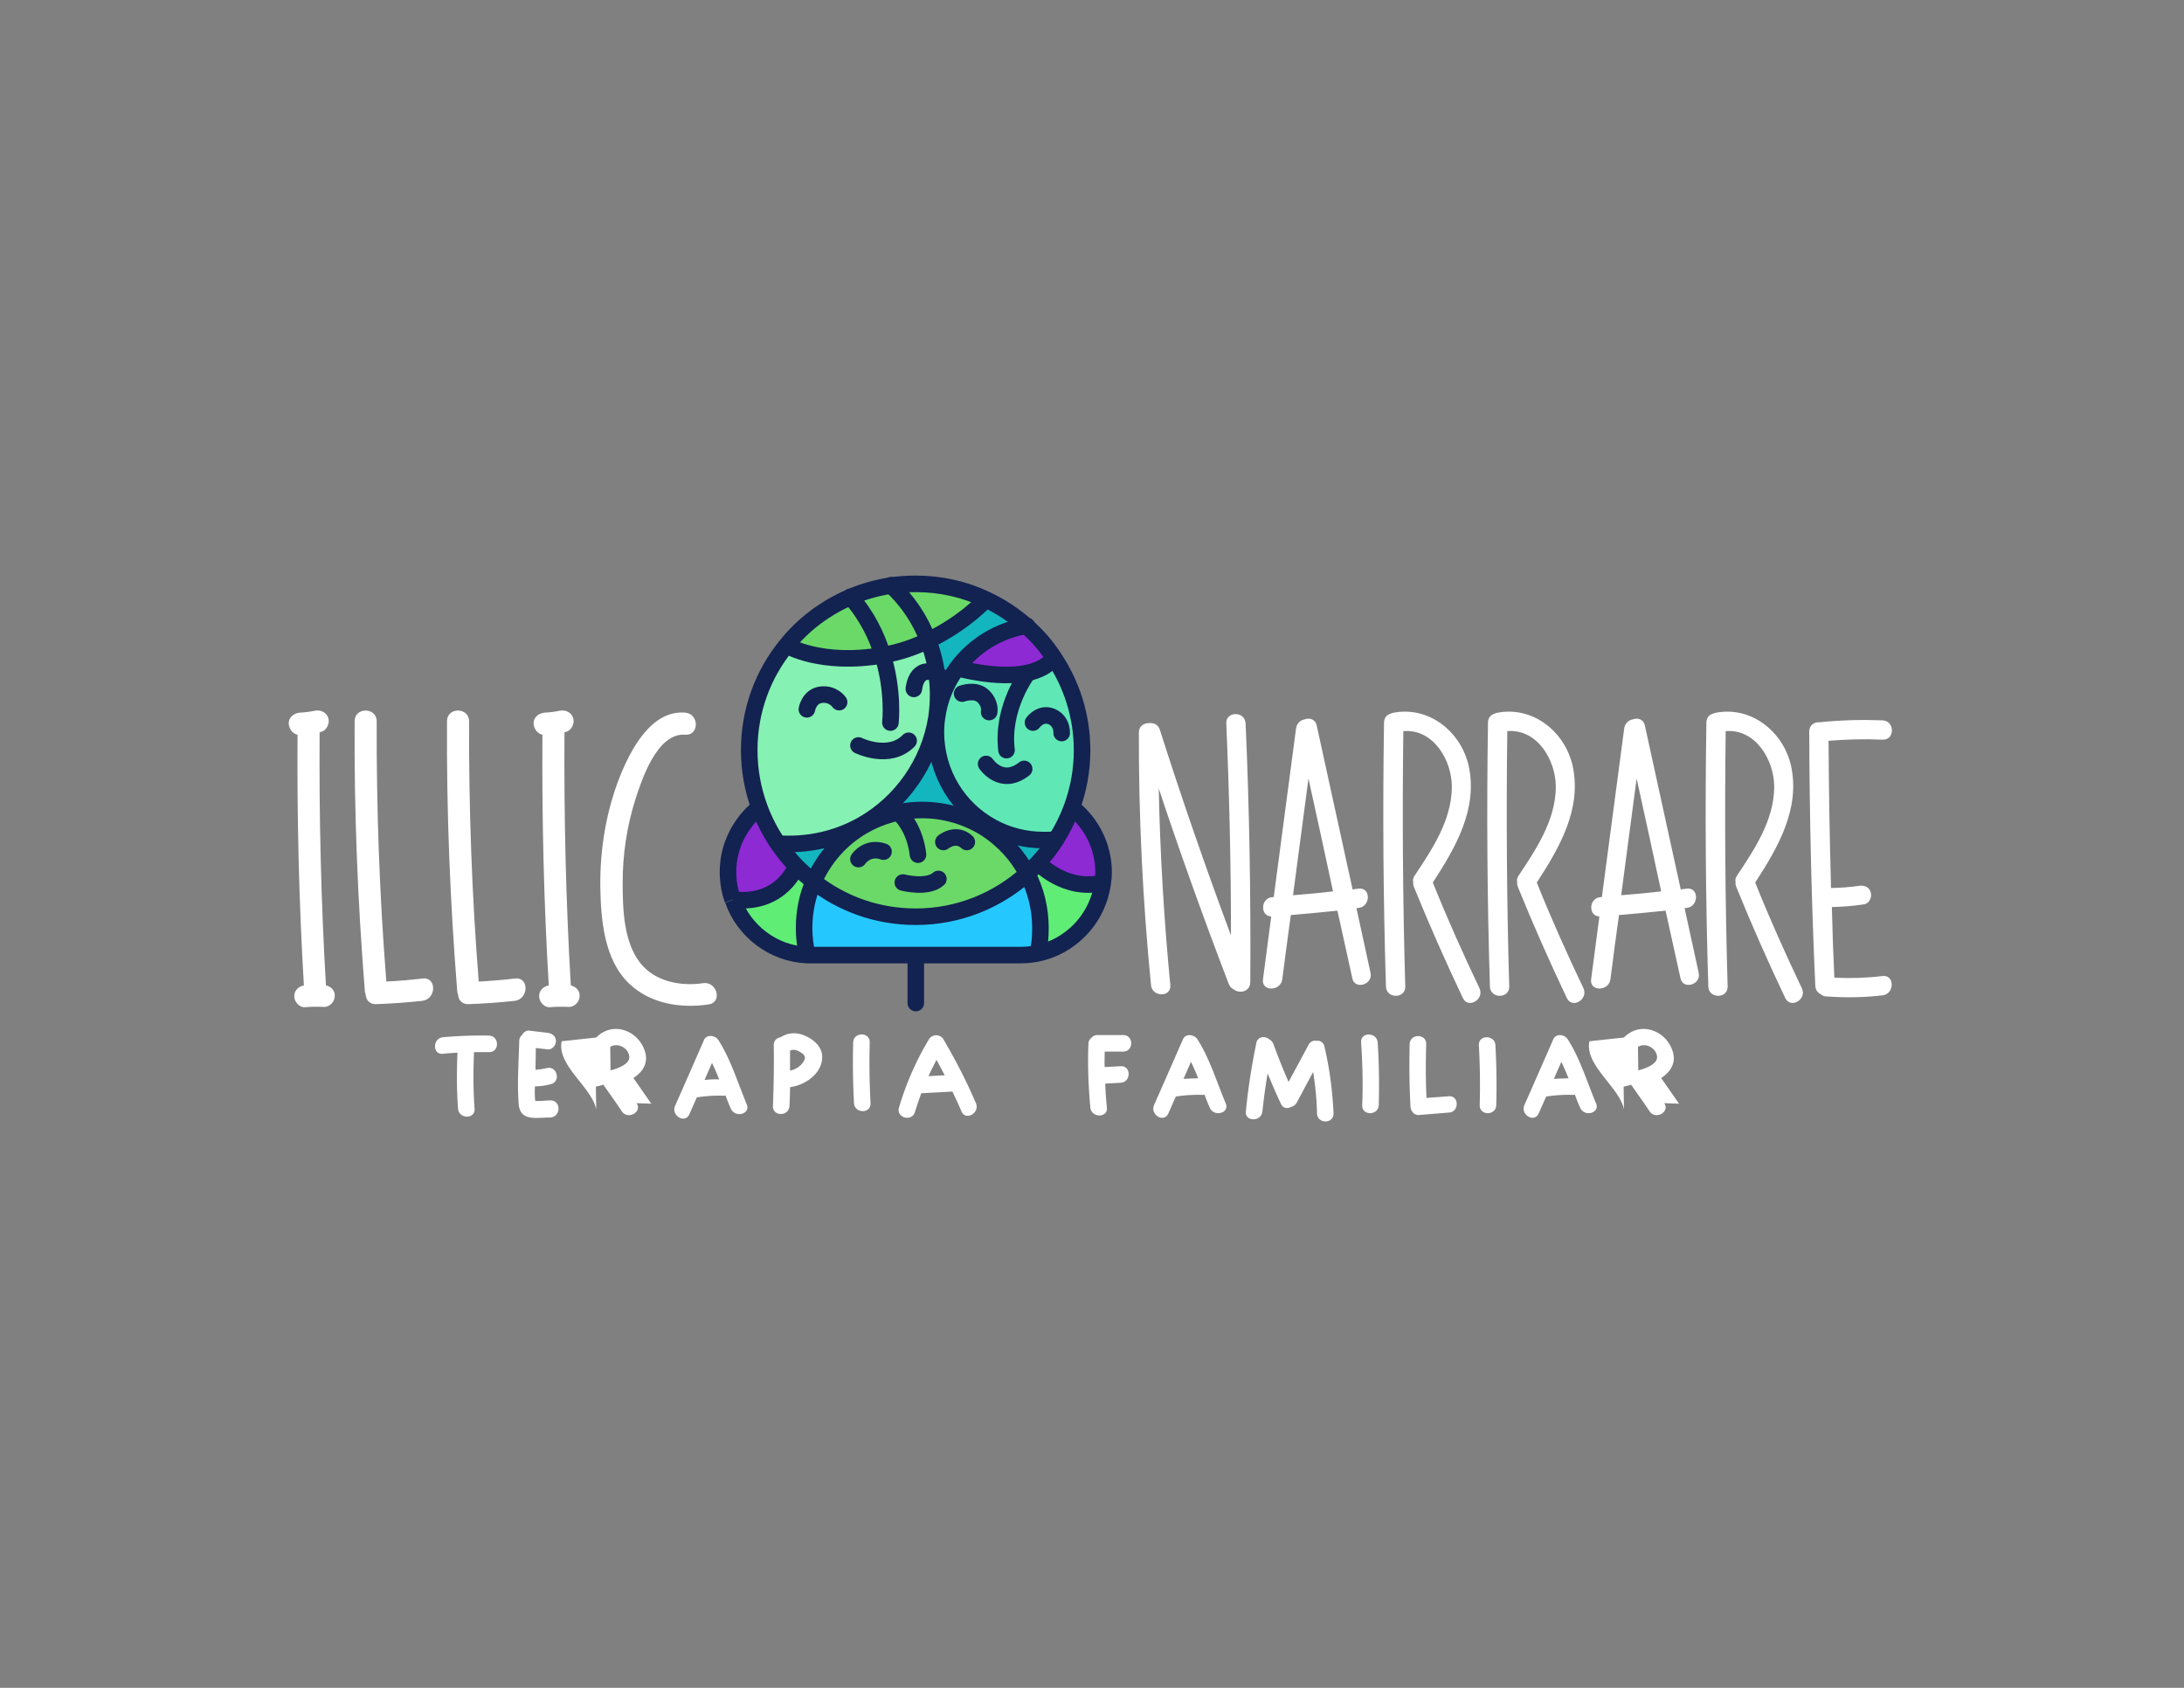 <svg xmlns="http://www.w3.org/2000/svg" viewBox="0 0 792 612"><rect x="0" y="0" width="792" height="612" fill="#808080" stroke="none"/><style>.st0{fill:#fff}.st1{fill:none;stroke:#fff;stroke-miterlimit:10}.st2{fill:#8d2ad4}.st3{fill:#5fed76}.st4{fill:#5fe8b5}.st5{fill:#13b6be}.st6{fill:#25c8fe}.st7{fill:#6ad968}.st8{fill:#85f1b2}.st10,.st9{fill:none;stroke:#122251;stroke-width:6;stroke-miterlimit:10}.st10{stroke-linecap:round}</style><g id="Layer_4"><path class="st0" d="M451.7 262.3c-.2-4.5-7.2-4.5-7 0 1.1 25.6 1.7 51.3 1.7 76.9-9.2-24.7-17.8-49.5-25.8-74.6-.6-2-2.4-2.6-4-2.4-1.8 0-3.6 1.1-3.6 3.4-.1 30.6 1.4 61.2 4.4 91.6.4 4.4 7.4 4.5 7 0-2.3-23.7-3.7-47.5-4.2-71.3 7.9 23.8 16.4 47.4 25.4 70.9.4 1 1.1 1.7 1.9 2 2 1.6 5.8.8 5.9-2.6.2-31.2-.3-62.5-1.7-93.9zm45.3 90.4l-5.1-23.4c.3 0 .5-.1.8-.1 4.4-.5 4.5-7.5 0-7-.7.1-1.5.2-2.2.3-4.3-19.8-8.7-39.6-13-59.4-.5-2.3-2.5-2.9-4.2-2.3-1.5.2-3 1.3-3.3 3.3l-8.1 61.2h-.5c-4.3.3-4.5 6.9-.4 7l-3 22.8c-.6 4.5 6.4 4.4 7 0 1-7.8 2-15.5 3.1-23.3 5.7-.5 11.3-1 16.9-1.6 1.8 8.2 3.6 16.3 5.4 24.5.8 4.3 7.6 2.4 6.6-2zm-28.1-28.1c1.9-14.1 3.7-28.2 5.6-42.3 3 13.6 6 27.3 8.9 40.9-4.8.6-9.6 1-14.5 1.4zM616 352.7l-5.1-23.4c.3 0 .5-.1.8-.1 4.4-.5 4.5-7.5 0-7-.7.1-1.5.2-2.2.3-4.3-19.8-8.7-39.6-13-59.4-.5-2.3-2.5-2.9-4.2-2.3-1.5.2-3 1.3-3.3 3.3l-8.1 61.2h-.5c-4.3.3-4.5 6.9-.4 7l-3 22.8c-.6 4.5 6.4 4.4 7 0 1-7.8 2-15.5 3.1-23.3 5.7-.5 11.3-1 16.9-1.6 1.8 8.2 3.6 16.3 5.4 24.5.9 4.3 7.6 2.4 6.6-2zm-28.1-28.1c1.9-14.1 3.7-28.2 5.6-42.3 3 13.6 6 27.3 8.9 40.9-4.8.6-9.6 1-14.5 1.4zm-51.4 33.7c-6-12.6-11.7-25.3-16.9-38.3 8.2-12.6 16.4-26.7 13-42.3-2.8-12.5-14.6-21.9-27.6-19.2-.3.1-.6.2-.8.3-1.3.4-2.3 1.5-2.3 3.2-.5 31.9-.3 63.8.7 95.7.1 4.5 7.1 4.5 7 0-.9-30.9-1.1-61.8-.7-92.6 10.8-.9 17.6 10.4 17.6 20.3-.1 12-7.1 22.5-13.5 32.1-.6.8-.7 1.7-.5 2.4-.1.5 0 1 .2 1.6 5.5 13.6 11.5 27.1 17.8 40.4 1.9 4 7.9.5 6-3.6zm37.7 0c-6-12.6-11.7-25.3-16.9-38.3 8.2-12.6 16.4-26.7 13-42.3-2.8-12.5-14.6-21.9-27.6-19.2-.3.1-.6.2-.8.3-1.3.4-2.3 1.5-2.3 3.2-.5 31.9-.3 63.8.7 95.7.1 4.5 7.1 4.5 7 0-.9-30.9-1.1-61.8-.7-92.6 10.8-.9 17.6 10.4 17.6 20.3-.1 12-7.1 22.5-13.5 32.1-.6.8-.7 1.7-.5 2.4-.1.5 0 1 .2 1.6 5.5 13.6 11.5 27.1 17.8 40.4 1.9 4 7.9.5 6-3.6zm79.2 0c-6-12.6-11.7-25.3-16.9-38.3 8.2-12.6 16.4-26.7 13-42.3-2.8-12.5-14.6-21.9-27.6-19.2-.3.1-.6.2-.8.3-1.3.4-2.3 1.5-2.3 3.2-.5 31.9-.3 63.8.7 95.7.1 4.5 7.1 4.5 7 0-.9-30.9-1.1-61.8-.7-92.6 10.8-.9 17.6 10.4 17.6 20.3-.1 12-7.1 22.5-13.5 32.1-.6.8-.7 1.7-.5 2.4-.1.5 0 1 .2 1.6 5.5 13.6 11.5 27.1 17.8 40.4 1.9 4 8 .5 6-3.6zm29.3-4.4c-5.8.7-11.7.9-17.5.6-.4-8.5-.7-17.1-.9-25.6 3.9-.1 7.8-.4 11.7-1 1.9-.3 2.9-2.6 2.4-4.3-.5-2-2.4-2.7-4.3-2.4-3.3.5-6.7.7-10.1.8-.5-17.8-.8-35.6-.9-53.4 6.5-.5 13-.7 19.6-.4 4.5.2 4.5-6.8 0-7-7.4-.3-14.7-.1-22 .6-.2 0-.5.1-.7.1-1.9-.2-3.9.9-3.9 3.3.1 30.8.8 61.6 2.2 92.3.1 1.5.9 2.5 2 3 .5.5 1.2.8 2.1.8 6.8.5 13.6.4 20.3-.4 4.4-.5 4.4-7.5 0-7zm-564.5 3.4c-1.8-30.6-2.5-61.2-2.3-91.8.1 0 .3 0 .4-.1 2.1-.4 3.3-3 2.8-4.9-.6-2.2-2.8-3.2-4.9-2.8-1.9.4-3.5.6-5.5.7-2.1.2-4.1 1.7-4 4 .1 1.8 1.4 3.7 3.2 4-.2 30.3.5 60.7 2.3 90.9-1.9.4-3.5 1.8-3.5 3.9 0 2 1.8 4.2 4 4 2.2-.2 4.5-.2 6.7-.1s4-1.9 4-4c.1-1.9-1.3-3.4-3.2-3.8zm88.8 0c-1.8-30.6-2.5-61.2-2.3-91.8.1 0 .3 0 .4-.1 2.1-.4 3.3-3 2.8-4.9-.6-2.2-2.8-3.2-4.9-2.8-1.9.4-3.5.6-5.5.7-2.1.2-4.1 1.7-4 4 .1 1.8 1.4 3.7 3.2 4-.2 30.3.5 60.7 2.3 90.9-1.9.4-3.5 1.8-3.5 3.9 0 2 1.8 4.2 4 4 2.2-.2 4.5-.2 6.7-.1s4-1.9 4-4c.1-1.9-1.4-3.4-3.2-3.8zm-53.7-2.5c-4.4.5-8.8.9-13.2 1.1-2.5-31.4-3.6-62.9-3.5-94.4 0-5.1-8-5.2-8 0-.2 32.6 1.1 65.2 3.7 97.8 0 .5.2.9.3 1.3.1 1.9 1.4 3.6 3.8 3.5 5.6-.2 11.2-.6 16.8-1.2 5.1-.7 5.2-8.7.1-8.1zm33.5 0c-4.4.5-8.8.9-13.2 1.1-2.5-31.4-3.6-62.9-3.5-94.4 0-5.1-8-5.2-8 0-.2 32.6 1.1 65.2 3.7 97.8 0 .5.2.9.3 1.3.1 1.9 1.4 3.6 3.8 3.5 5.6-.2 11.2-.6 16.8-1.2 5.1-.7 5.2-8.7.1-8.1zm68.1 1.7c-8.1 1.2-17.4-.6-22.7-7.3-6.1-7.7-6.4-19.8-6.4-29.2 0-10.1 1.5-20.2 4.5-29.8 2.4-7.5 8-24.6 18.2-23.8 5.1.4 5.1-7.6 0-8-12.3-1-19.7 13.3-23.6 22.9-5.1 12.8-7.4 26.8-7.2 40.5.2 11.7 1.4 26.2 10.4 34.8 7.7 7.4 18.7 9.1 28.9 7.6 5.1-.8 3-8.5-2.1-7.7z"/><g id="XMLID_1_"><path class="st2" d="M400.2 316.2c0 1.3-.1 2.6-.3 3.8-13.6 3.3-23.5-7.2-23.5-7.2 2.4-2.6 4.6-5.4 6.5-8.4 2.3-3.7 4.3-7.6 5.8-11.7 7 5.5 11.5 14.1 11.5 23.5z"/><path class="st3" d="M376.5 312.9s9.8 10.5 23.5 7.2c-.9 6.7-4 12.8-8.6 17.4-4.1 4.1-9.3 7-15.1 8.2.7-3.1 1-5.7 1-9.1 0-7.1-1.7-13.8-4.8-19.7 1.3-1.3 2.7-2.6 4-4z"/><path class="st4" d="M372.7 244c3.9-.9 7.4-2.5 9.6-5.5 6.4 9.6 10.2 21.1 10.2 33.5 0 7.3-1.3 14.3-3.7 20.8-1.5 4.1-3.5 8.1-5.8 11.7l-.1-.1c-1.5.2-2.9.2-4.4.2-6.7 0-13.1-1.7-18.6-4.7-12.2-6.6-20.4-19.5-20.4-34.4 0-1.8.1-3.6.4-5.4.9-6.7 3.5-12.8 7.4-18-.3.1 14.3 4.3 25.4 1.9z"/><path class="st5" d="M382.8 304.4l.1.1c-1.9 3-4.1 5.8-6.5 8.4-1.3 1.4-2.6 2.7-4 4-3.5-6.7-8.6-12.3-15-16.4l2.3-.5c5.5 3 11.9 4.7 18.6 4.7 1.6-.1 3-.1 4.5-.3z"/><path class="st6" d="M377.2 336.6c0 3.3-.2 6-1 9.1-2 .4-4 .6-6.1.6h-77.4c-.7-3.1-1.1-6.3-1.1-9.7 0-6 1.2-11.8 3.5-16.9 10.2 8 23.1 12.7 37 12.7 15.5 0 29.6-5.9 40.3-15.5 3.1 5.9 4.8 12.6 4.8 19.7z"/><path class="st2" d="M372.3 227c3.8 3.4 7.2 7.2 10 11.5-2.2 3-5.7 4.7-9.6 5.5-11 2.4-25.6-1.8-25.6-1.8 5.9-8 14.9-13.6 25.2-15.2z"/><path class="st7" d="M357.5 300.5c6.3 4.1 11.5 9.7 15 16.4-10.7 9.6-24.8 15.5-40.3 15.5-14 0-26.8-4.7-37-12.7 3.7-8.5 10-15.6 18-20.2 6.3-3.6 13.5-5.7 21.3-5.7 8.4 0 16.3 2.4 23 6.7z"/><path class="st5" d="M359.7 299.9l-2.3.5c-6.7-4.3-14.6-6.7-23.1-6.7-7.8 0-15 2.1-21.3 5.7l-.3-.5c14.1-8 24.2-22.1 26.8-38.8-.2 1.8-.4 3.6-.4 5.4.2 14.9 8.5 27.8 20.6 34.4zm-19.9-55.4c-.6-4.2-1.6-8.3-3.1-12.2 13.1-6.2 21-14.9 21-14.9 5.4 2.5 10.3 5.8 14.7 9.7-10.3 1.6-19.2 7.2-25.2 15.2-3.9 5.1-6.5 11.3-7.4 18 .4-2.7.6-5.5.6-8.4-.1-2.6-.3-5-.6-7.4z"/><path class="st7" d="M357.6 217.3s-7.9 8.7-21 14.9c-2.9-7.6-7.6-14.4-13.4-20 2.9-.4 5.9-.6 8.9-.6 9.1 0 17.8 2.1 25.5 5.7z"/><path class="st8" d="M320.1 237.6c6.1-1.1 11.7-3 16.5-5.4 1.5 3.9 2.6 8 3.1 12.2.3 2.4.5 4.8.5 7.3 0 2.9-.2 5.7-.6 8.4-2.6 16.6-12.8 30.8-26.8 38.8-7.9 4.5-17 7-26.7 7-1.3 0-2.6 0-3.8-.1l-.1.1c-2.8-4.1-5.1-8.5-6.8-13.2-2.4-6.5-3.7-13.5-3.7-20.8 0-14.4 5-27.6 13.5-38 0 .1 12.4 7.6 34.9 3.7z"/><path class="st7" d="M323.2 212.3c5.9 5.5 10.5 12.3 13.4 20-4.8 2.3-10.4 4.3-16.5 5.4-2.1-6.9-5.7-14.4-11.7-21.2 4.7-2 9.7-3.4 14.8-4.2z"/><path class="st5" d="M312.8 299l.3.5c-8 4.6-14.3 11.7-18 20.2-2.2-1.7-4.3-3.6-6.3-5.6-2.4-2.5-4.6-5.2-6.6-8.1l.1-.1c1.3.1 2.5.1 3.8.1 9.7 0 18.8-2.6 26.7-7z"/><path class="st7" d="M308.5 216.4c6 6.7 9.6 14.2 11.7 21.2-22.6 3.9-34.9-3.6-34.9-3.6 6.1-7.6 14.1-13.7 23.2-17.6z"/><path class="st3" d="M291.6 336.6c0 3.3.4 6.6 1.1 9.7-12.4-.5-23-8.8-26.9-20 17.8 2 23-12.2 23-12.2 2 2 4.1 3.9 6.3 5.6-2.3 5.1-3.5 10.8-3.5 16.9z"/><path class="st2" d="M282.2 305.9c2 2.9 4.2 5.6 6.6 8.1 0 0-5.2 14.3-23 12.2-1.1-3.1-1.7-6.5-1.7-10 0-4.8 1.1-9.2 3.1-13.2s4.8-7.5 8.3-10.3c1.6 4.7 3.9 9.2 6.7 13.2z"/><path class="st9" d="M382.2 238.5c6.4 9.6 10.2 21.1 10.2 33.5 0 7.3-1.3 14.3-3.7 20.8-1.5 4.1-3.5 8.1-5.8 11.7-1.9 3-4.1 5.8-6.5 8.4-1.3 1.4-2.6 2.7-4 4-10.7 9.6-24.8 15.5-40.3 15.5-14 0-26.8-4.7-37-12.7-2.2-1.7-4.3-3.6-6.3-5.6-2.4-2.5-4.6-5.2-6.6-8.1-2.8-4.1-5.1-8.5-6.8-13.2-2.4-6.5-3.7-13.5-3.7-20.8 0-14.4 5-27.6 13.5-38 6.1-7.6 14.1-13.6 23.2-17.5 4.6-2 9.6-3.4 14.8-4.2 2.9-.4 5.9-.6 8.9-.6 9.1 0 17.8 2 25.5 5.7 5.4 2.5 10.3 5.8 14.7 9.7 3.8 3.3 7.1 7.1 9.9 11.4z"/><path class="st9" d="M265.7 326.2c-1.1-3.1-1.7-6.5-1.7-10 0-4.8 1.1-9.2 3.1-13.2s4.8-7.5 8.3-10.3m113.4.1c6.9 5.5 11.4 14 11.4 23.5 0 1.3-.1 2.6-.3 3.8-.9 6.7-4 12.8-8.6 17.4-4.1 4.1-9.3 7-15.1 8.2-2 .4-4 .6-6.1.6h-77.4c-12.4-.5-23-8.8-26.9-20"/><path class="st10" d="M322.9 262s1.3-11.2-2.8-24.4c-2.1-6.9-5.7-14.4-11.7-21.2"/><path class="st9" d="M285.2 234s12.3 7.5 34.9 3.6c6.1-1.1 11.7-3 16.5-5.4 13.1-6.2 21-14.9 21-14.9"/><path class="st10" d="M323.1 212.2l.1.1c5.9 5.5 10.5 12.3 13.4 20 1.5 3.9 2.6 8 3.1 12.2.3 2.4.5 4.8.5 7.3 0 2.9-.2 5.7-.6 8.4-2.6 16.6-12.8 30.8-26.8 38.8-7.9 4.5-17 7-26.7 7-1.3 0-2.6 0-3.8-.1m100.5-1.5c-1.5.2-2.9.2-4.4.2-6.7 0-13.1-1.7-18.6-4.7-12.2-6.6-20.4-19.5-20.4-34.4 0-1.8.1-3.6.4-5.4.9-6.7 3.5-12.8 7.4-18 6-8 14.9-13.6 25.2-15.2"/><path class="st9" d="M292.7 346.2c-.7-3.1-1.1-6.4-1.1-9.7 0-6 1.2-11.8 3.5-16.9 3.7-8.5 10-15.6 18-20.2 6.3-3.6 13.5-5.7 21.3-5.7 8.5 0 16.4 2.5 23.1 6.7 6.3 4.1 11.5 9.7 15 16.4 3.1 5.9 4.8 12.6 4.8 19.7 0 3.3-.2 6-1 9.1m.2-32.7s9.8 10.5 23.5 7.2c.1 0 .2 0 .3-.1m-111.5-6s-5.2 14.3-23 12.2m81.2-84s14.6 4.2 25.6 1.8c3.9-.9 7.4-2.5 9.6-5.5.2-.3.4-.5.5-.8"/><path class="st10" d="M372.7 244s-9.6 12.5-7.7 28m9.6-10s2.7-3.8 6.7-2.2c4 1.7 3.7 6 3.7 6m-36.1-14.3s4.9-1.8 7.7 1 2.1 5.7 2.1 5.7m-1.1 18.8s5.5 8.3 13.8 1.8m-78.8-21.6s.8-4.8 5.2-5.3 6.5 2.7 6.5 2.7m27.1-4.8s.7-9.1 8.4-5.4c.2.1.3.2.5.2m-29 25.7s11.2 5.5 18.2-1.7m-18.2 42.9s3.2-4.8 9.1-2.7m7-12.5s4.5 4.8 5.5 13.6m9.2-4.6s4.5-3.7 8.5 0M327.4 320s8.9 2.3 12.9-1.3m-8.2 45v-16.4"/></g></g><path class="st0" d="M177.3 375.5c-5.6-.1-11.1.1-16.7.6-3.8.4-3.8 6.4 0 6 1.8-.2 3.5-.3 5.3-.4-.3 6.8-.3 13.5.2 20.3.3 3.8 6.3 3.9 6 0-.5-6.8-.5-13.7-.2-20.5h5.4c3.9.1 3.9-5.9 0-6zm22.4 23.5c-1.7 0-3.8.3-5.6.2-.2-1.7-.2-3.5-.1-5.3 2 0 3.9-.3 5.8-.8 3.7-1 2.2-6.8-1.6-5.8-1.3.3-2.7.5-4 .6 0-2.6.1-5.3.1-7.9l4.3.5c1.6.2 3-1.5 3-3 0-1.8-1.4-2.8-3-3-2.2-.3-4.4-.5-6.7-.8-1.1-.1-2.1.6-2.6 1.6-.6.5-1 1.2-1 2.2-.2 7.5-.8 15.3-.2 22.8.5 6.4 6.3 4.9 11.4 4.9 4-.2 4-6.2.2-6.2zm36.5 1.2c-2.2-3.1-4.3-6.2-6.5-9.3 3.5-2.3 5.7-5.7 4-10.2-2.6-7.2-11.4-10.3-17.2-4.8l-.3.3a81083793595747900 81083793595747900 0 0 1 5.4 26.2c0-2.7-.1-5.5-.1-8.2.9-.2 1.8-.4 2.7-.7 2.3 3.3 4.6 6.5 6.8 9.8 2.2 3 7.5 0 5.2-3.1zm-14.8-12.1c0-2.8-.1-5.7-.1-8.5 2.6-1.7 6.6.3 6.9 3.5.3 2.6-3.9 4.3-6.8 5zm387.5 12.1c-2.2-3.1-4.3-6.2-6.5-9.3 3.5-2.3 5.7-5.7 4-10.2-2.6-7.2-11.4-10.3-17.2-4.8l-.3.3a81083793595747900 81083793595747900 0 0 1 5.4 26.2c0-2.7-.1-5.5-.1-8.2.9-.2 1.8-.4 2.7-.7 2.3 3.3 4.6 6.5 6.8 9.8 2.2 3 7.4 0 5.2-3.1zm-14.8-12.1c0-2.8-.1-5.7-.1-8.5 2.6-1.7 6.6.3 6.9 3.5.3 2.6-3.9 4.3-6.8 5zm-323.3 12.3c-3.2-7.6-5.8-16.3-10.3-23.3-1.1-1.7-4.2-2.2-5.2 0-3.5 8-7 16-10.5 23.9-1.5 3.5 3.6 6.6 5.2 3l2.7-6.1c3.2-.5 6.4-.7 9.6-.6.3 0 .6 0 .8-.1.6 1.6 1.2 3.2 1.9 4.7 1.5 3.6 7.3 2.1 5.8-1.5zm-15.3-8.8c.9-2.1 1.8-4.1 2.7-6.2.9 1.9 1.8 3.9 2.6 6-1.7-.1-3.5 0-5.3.2zm189 8.5c-3.2-7.6-5.8-16.3-10.3-23.3-1.1-1.7-4.2-2.2-5.2 0-3.5 8-7 16-10.5 23.9-1.5 3.5 3.6 6.6 5.2 3l2.7-6.1c3.2-.5 6.4-.7 9.6-.6.3 0 .6 0 .8-.1.6 1.6 1.2 3.2 1.9 4.7 1.5 3.6 7.3 2 5.8-1.5zm-15.3-8.9c.9-2.1 1.8-4.1 2.7-6.2.9 1.9 1.8 3.9 2.6 6-1.8 0-3.5.1-5.3.2zm149.6 8.9c-3.2-7.6-5.8-16.3-10.3-23.3-1.1-1.7-4.2-2.2-5.2 0-3.5 8-7 16-10.5 23.9-1.5 3.5 3.6 6.6 5.2 3l2.7-6.1c3.2-.5 6.4-.7 9.6-.6.3 0 .6 0 .8-.1.6 1.6 1.2 3.2 1.9 4.7 1.5 3.6 7.3 2 5.8-1.5zm-15.3-8.9c.9-2.1 1.8-4.1 2.7-6.2.9 1.9 1.8 3.9 2.6 6-1.7 0-3.5.1-5.3.2zm-265.4-8.8c-.4-3.3-3.4-5.7-6.3-6.9-3-1.3-6.1-1.1-8.7.6-1.3.2-2.5 1.1-2.5 2.9.1 7.3 0 14.7-.3 22-.2 3.9 5.8 3.9 6 0 .1-2.3.2-4.5.2-6.8 5.7-.7 12.3-5.4 11.6-11.8zm-6.7 2.5c-1.1 1.8-2.9 2.9-4.9 3.3V381c1.2-.7 2.6-.2 3.7.5 1.6.9 2.2 1.8 1.2 3.4zm24-6.9c.1-3.9-5.9-3.9-6 0-.2 7.3-.1 14.7.3 22 .2 3.8 6.2 3.9 6 0-.4-7.3-.5-14.7-.3-22zm38.5 22c-3.4-8-7.4-15.7-11.8-23.2-1.2-1.9-4-1.9-5.2 0-4.7 7.8-8.3 16.1-10.9 24.8-1.1 3.7 4.7 5.3 5.8 1.6.7-2.3 1.5-4.6 2.3-6.8 3.8-.2 7.6-.4 11.3-.6 1.1 2.4 2.3 4.8 3.3 7.3 1.6 3.4 6.7.4 5.2-3.1zm-17.2-9.8c.9-2 1.9-3.9 2.9-5.9 1 1.8 2 3.7 3 5.6-2 .1-4 .2-5.9.3zm63.9-8.9h6.7c3.9 0 3.9-6 0-6H398c-1.1 0-1.8.5-2.3 1.1-.6.5-1 1.2-1 2.2-.3 7.7 0 15.3.7 23 .4 3.8 6.4 3.8 6 0-.3-2.9-.5-5.8-.6-8.7 1.9-.1 3.7-.2 5.6-.3 3.8-.2 3.9-6.2 0-6-1.9.1-3.8.2-5.8.3-.1-1.8 0-3.7 0-5.6zm79.7-1.8c-.4-1.7-1.7-2.3-3-2.1-1-.2-2.1.2-2.8 1.5-2.4 4.5-4.8 8.9-7.2 13.4-2-4.5-3.8-9.1-5.5-13.7-.3-.8-.8-1.3-1.3-1.6-1.5-1.4-4.4-1.4-4.9 1.2-1.7 8.2-3 16.5-3.8 24.8-.4 3.8 5.6 3.8 6 0 .5-4.6 1.1-9.2 1.9-13.8 1.5 3.7 3.1 7.4 4.8 11 .8 1.8 2.5 1.9 3.8 1.1.7-.1 1.4-.6 1.9-1.4 2-3.7 4-7.5 6-11.2.8 4.9 1.3 9.9 1.4 15 .1 3.9 6.1 3.9 6 0-.4-8.2-1.4-16.2-3.3-24.2zm19.3-1.5c-.3-3.8-6.3-3.9-6 0 .5 7.6.7 15.1.4 22.7-.2 3.9 5.8 3.9 6 0 .2-7.6.1-15.2-.4-22.7zm25.8 19.5l-8.1.6c-.3-6.5-.3-13-.1-19.5.1-3.9-5.9-3.9-6 0-.2 7.6-.1 15.2.3 22.7.1 1.5 1.3 3.1 3 3l11-.9c3.7-.2 3.7-6.2-.1-5.9zm16.9-18.5c-.2-3.8-6.2-3.9-6 0 .4 7.2.5 14.4.3 21.7-.1 3.9 5.9 3.9 6 0 .2-7.3.1-14.5-.3-21.7z" id="Layer_5"/></svg>